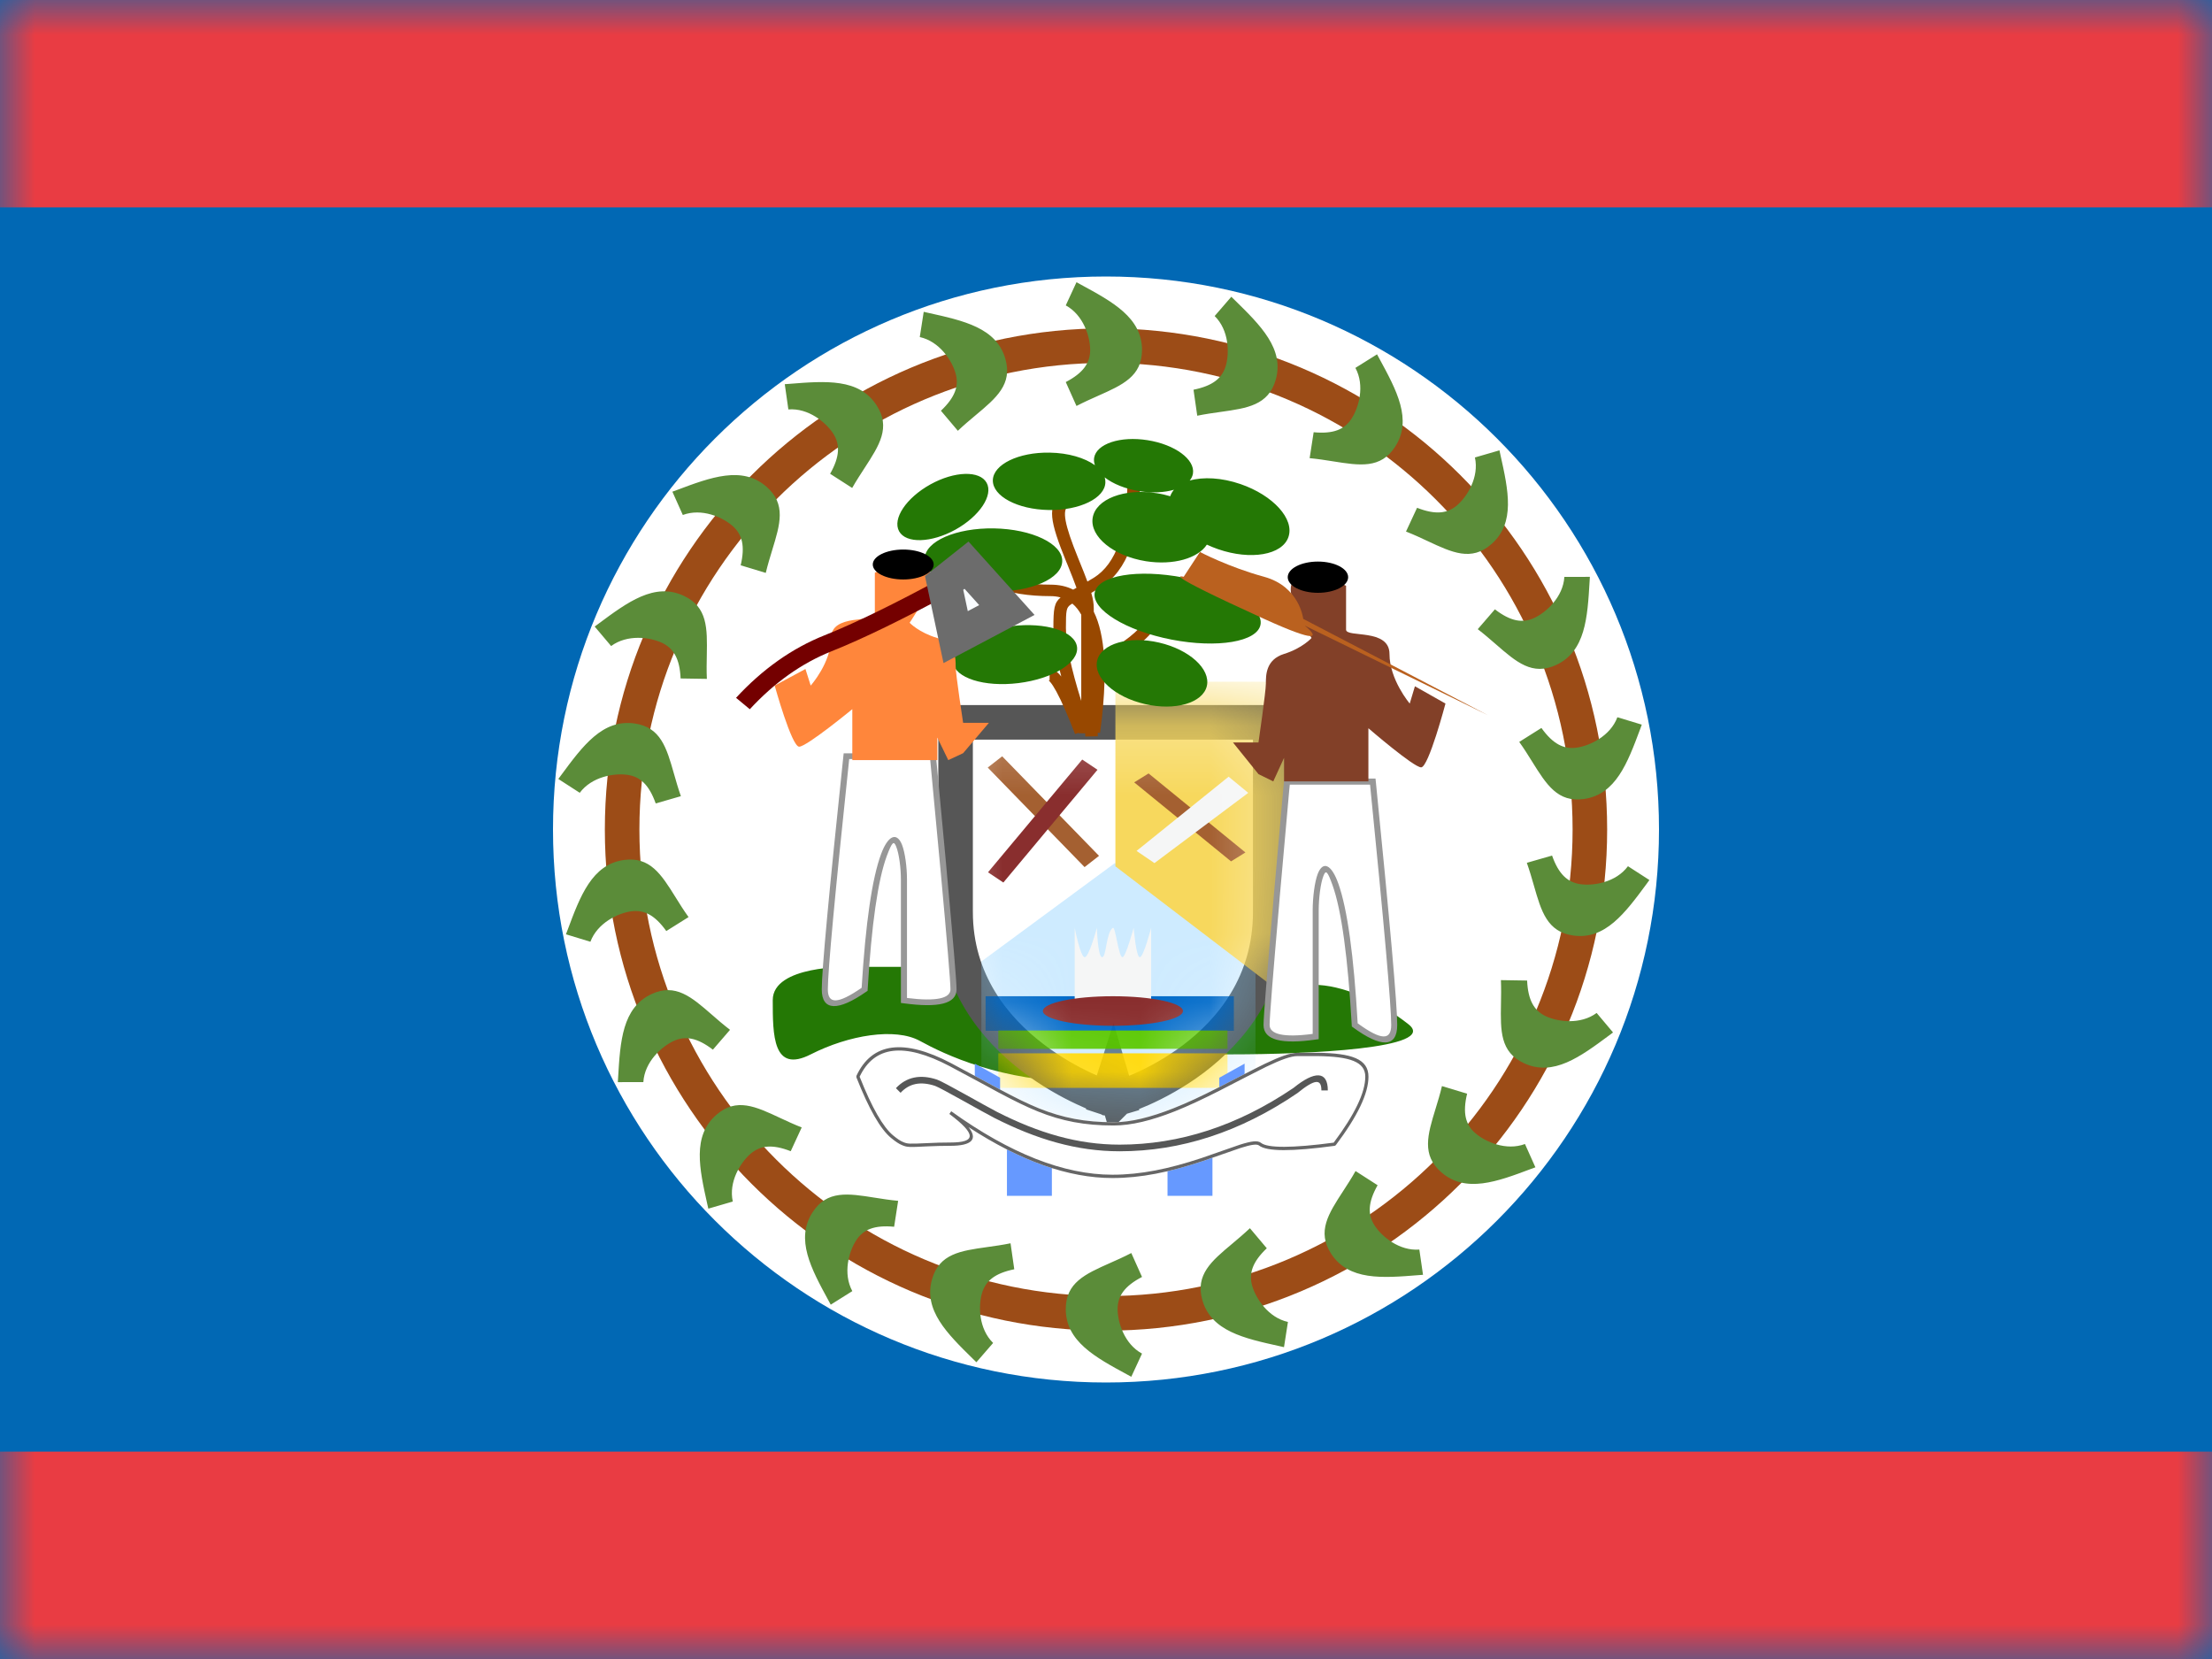 <svg xmlns="http://www.w3.org/2000/svg" viewBox="0 0 32 24"><rect x="0" y="0" width="32" height="24" fill="#333333" stroke="none"/><title>bz</title><g fill="none" class="nc-icon-wrapper"><g clip-path="url(#1708678541022-4524620_clip0_270_67362)"><path fill="#fff" d="M0 0H32V24H0z"></path><path fill-rule="evenodd" clip-rule="evenodd" d="M0 0V24H32V0H0Z" fill="#0168B4"></path><mask id="1708678541022-4524620_mask0_270_67362" style="mask-type:luminance" maskUnits="userSpaceOnUse" x="0" y="0" width="32" height="24"><path fill-rule="evenodd" clip-rule="evenodd" d="M0 0V24H32V0H0Z" fill="#fff"></path></mask><g mask="url(#1708678541022-4524620_mask0_270_67362)"><path fill-rule="evenodd" clip-rule="evenodd" d="M0 0V3H32V0H0Z" fill="#E93C43"></path><path fill-rule="evenodd" clip-rule="evenodd" d="M0 21V24H32V21H0Z" fill="#E93C43"></path><path d="M16 18C12.686 18 10 15.314 10 12C10 8.686 12.686 6 16 6C19.314 6 22 8.686 22 12C22 15.314 19.314 18 16 18Z" fill="#F7FCFF"></path><path d="M16 20C11.582 20 8 16.418 8 12C8 7.582 11.582 4 16 4C20.418 4 24 7.582 24 12C24 16.418 20.418 20 16 20Z" fill="#fff"></path><path fill-rule="evenodd" clip-rule="evenodd" d="M16 19C19.866 19 23 15.866 23 12C23 8.134 19.866 5 16 5C12.134 5 9 8.134 9 12C9 15.866 12.134 19 16 19Z" stroke="#9C4C17" stroke-width=".5"></path><path fill-rule="evenodd" clip-rule="evenodd" d="M15.573 4.083L15.418 4.418C15.674 4.557 15.771 4.872 15.771 5.062C15.771 5.251 15.671 5.395 15.418 5.527L15.573 5.873C15.679 5.818 15.784 5.771 15.883 5.727C16.239 5.569 16.521 5.444 16.521 5.062C16.521 4.596 16.093 4.365 15.632 4.115L15.573 4.083ZM17.813 4.293L17.572 4.572C17.78 4.776 17.786 5.105 17.734 5.289C17.682 5.47 17.546 5.581 17.266 5.638L17.32 6.014C17.437 5.99 17.551 5.974 17.658 5.959C18.044 5.905 18.349 5.862 18.455 5.495C18.583 5.047 18.236 4.707 17.861 4.34L17.813 4.293ZM19.608 5.322L19.921 5.126L19.953 5.185C20.204 5.646 20.436 6.073 20.182 6.464C19.974 6.784 19.67 6.735 19.285 6.674C19.178 6.657 19.065 6.639 18.946 6.628L19.004 6.253C19.288 6.28 19.451 6.214 19.553 6.055C19.657 5.895 19.747 5.579 19.608 5.322ZM21.692 6.515L21.337 6.618C21.4 6.902 21.226 7.182 21.082 7.307C20.94 7.431 20.766 7.45 20.5 7.346L20.34 7.69C20.452 7.733 20.556 7.782 20.654 7.828L20.654 7.828C21.007 7.993 21.286 8.124 21.574 7.873C21.926 7.567 21.82 7.093 21.706 6.58L21.692 6.515ZM22.631 8.346L23 8.345L22.996 8.412C22.965 8.936 22.936 9.421 22.514 9.619C22.168 9.78 21.935 9.577 21.641 9.321C21.559 9.25 21.473 9.175 21.378 9.102L21.626 8.815C21.853 8.989 22.025 9.019 22.197 8.939C22.369 8.858 22.613 8.637 22.631 8.346ZM23.751 10.483L23.398 10.376C23.296 10.649 22.998 10.789 22.809 10.816C22.622 10.842 22.465 10.763 22.299 10.531L21.978 10.733C22.048 10.83 22.108 10.927 22.166 11.02C22.372 11.35 22.535 11.612 22.913 11.559C23.375 11.494 23.544 11.038 23.728 10.546L23.751 10.483ZM23.551 12.531L23.861 12.731L23.822 12.785C23.51 13.208 23.221 13.599 22.76 13.534C22.382 13.481 22.297 13.184 22.19 12.81C22.16 12.705 22.128 12.595 22.088 12.482L22.453 12.377C22.548 12.646 22.677 12.765 22.864 12.791C23.053 12.818 23.378 12.765 23.551 12.531ZM23.335 14.936L23.098 14.654C22.863 14.827 22.537 14.782 22.364 14.702C22.193 14.622 22.105 14.47 22.092 14.185L21.713 14.179C21.718 14.299 21.716 14.414 21.714 14.522C21.707 14.911 21.701 15.22 22.047 15.381C22.47 15.578 22.86 15.289 23.282 14.976L23.335 14.936ZM22.061 16.55L22.212 16.887L22.149 16.91C21.658 17.095 21.203 17.265 20.851 16.959C20.563 16.709 20.653 16.414 20.767 16.042C20.799 15.938 20.833 15.828 20.86 15.712L21.224 15.822C21.157 16.1 21.2 16.27 21.343 16.393C21.487 16.518 21.788 16.652 22.061 16.55ZM20.586 18.442L20.533 18.077C20.243 18.099 19.99 17.889 19.886 17.729C19.783 17.57 19.789 17.395 19.929 17.146L19.61 16.941C19.552 17.045 19.489 17.141 19.43 17.232C19.218 17.558 19.049 17.817 19.257 18.137C19.511 18.528 19.996 18.489 20.519 18.447L20.586 18.442ZM18.632 19.124L18.575 19.489L18.51 19.474C17.997 19.361 17.523 19.257 17.394 18.809C17.289 18.442 17.526 18.243 17.824 17.994C17.907 17.924 17.995 17.85 18.082 17.768L18.326 18.058C18.12 18.254 18.063 18.42 18.115 18.602C18.168 18.785 18.348 19.061 18.632 19.124ZM16.366 19.917L16.521 19.582C16.265 19.443 16.168 19.128 16.168 18.938C16.168 18.749 16.268 18.605 16.521 18.473L16.366 18.127C16.26 18.182 16.155 18.229 16.055 18.273C15.7 18.431 15.418 18.556 15.418 18.938C15.418 19.404 15.845 19.635 16.307 19.885L16.366 19.917ZM14.367 19.428L14.125 19.707L14.077 19.66C13.703 19.293 13.355 18.953 13.484 18.504C13.589 18.138 13.895 18.095 14.28 18.041L14.28 18.041C14.388 18.026 14.502 18.01 14.619 17.986L14.673 18.362C14.393 18.419 14.257 18.53 14.205 18.711C14.152 18.895 14.159 19.224 14.367 19.428ZM12.018 18.874L12.33 18.678C12.191 18.421 12.281 18.105 12.385 17.945C12.488 17.786 12.65 17.72 12.935 17.747L12.993 17.372C12.874 17.361 12.761 17.343 12.653 17.326C12.269 17.265 11.964 17.216 11.756 17.536C11.502 17.927 11.735 18.354 11.986 18.815L12.018 18.874ZM10.601 17.382L10.247 17.485L10.232 17.419C10.118 16.907 10.012 16.433 10.364 16.127C10.652 15.876 10.932 16.007 11.284 16.172C11.383 16.218 11.487 16.267 11.598 16.31L11.439 16.654C11.173 16.55 10.999 16.569 10.856 16.693C10.712 16.818 10.538 17.098 10.601 17.382ZM8.938 15.655L9.307 15.654C9.325 15.363 9.569 15.142 9.742 15.061C9.913 14.981 10.086 15.011 10.313 15.185L10.561 14.898C10.466 14.825 10.379 14.75 10.297 14.678C10.004 14.423 9.771 14.22 9.425 14.381C9.002 14.579 8.973 15.064 8.942 15.588L8.938 15.655ZM8.541 13.624L8.187 13.516L8.211 13.454C8.394 12.962 8.564 12.506 9.025 12.441C9.403 12.388 9.567 12.65 9.773 12.98C9.83 13.072 9.891 13.17 9.961 13.267L9.639 13.469C9.473 13.237 9.317 13.158 9.13 13.184C8.941 13.21 8.643 13.351 8.541 13.624ZM8.077 11.269L8.387 11.469C8.561 11.235 8.886 11.182 9.075 11.209C9.262 11.235 9.39 11.354 9.486 11.623L9.85 11.518C9.81 11.405 9.779 11.295 9.749 11.19L9.749 11.19C9.642 10.816 9.557 10.519 9.179 10.466C8.717 10.401 8.429 10.792 8.117 11.215L8.077 11.269ZM8.841 9.346L8.603 9.064L8.657 9.024C9.078 8.711 9.469 8.422 9.891 8.619C10.237 8.78 10.232 9.089 10.225 9.478C10.223 9.586 10.22 9.701 10.226 9.821L9.846 9.815C9.834 9.53 9.745 9.378 9.574 9.298C9.402 9.218 9.075 9.173 8.841 9.346ZM9.727 7.113L9.878 7.45C10.151 7.348 10.452 7.481 10.596 7.607C10.738 7.73 10.781 7.9 10.715 8.178L11.078 8.288C11.106 8.172 11.139 8.062 11.171 7.958C11.285 7.586 11.376 7.291 11.088 7.041C10.736 6.735 10.281 6.905 9.79 7.09L9.727 7.113ZM11.405 5.923L11.353 5.558L11.42 5.553C11.943 5.511 12.428 5.472 12.681 5.863C12.889 6.183 12.721 6.442 12.509 6.768C12.45 6.859 12.387 6.955 12.328 7.059L12.009 6.854C12.15 6.605 12.155 6.43 12.053 6.271C11.949 6.112 11.696 5.9 11.405 5.923ZM13.363 4.511L13.306 4.876C13.591 4.939 13.771 5.215 13.823 5.398C13.876 5.58 13.819 5.746 13.612 5.942L13.857 6.232C13.943 6.15 14.031 6.076 14.115 6.006C14.413 5.757 14.65 5.558 14.544 5.191C14.416 4.743 13.941 4.639 13.429 4.526C13.407 4.521 13.385 4.516 13.363 4.511Z" fill="#5B8C39"></path><path fill-rule="evenodd" clip-rule="evenodd" d="M12.279 13.987C12.279 13.987 11.179 13.963 11.179 14.468C11.179 14.973 11.179 15.533 11.729 15.253C12.279 14.973 12.951 14.863 13.307 15.058C13.662 15.253 14.491 15.65 15.659 15.65C16.827 15.65 16.749 15.253 17.825 15.253C18.901 15.253 20.821 15.168 20.376 14.818C19.932 14.468 19.408 14.247 19.008 14.247C18.609 14.247 18.302 14.247 17.462 13.835C16.622 13.423 15.683 13.386 14.738 13.519C13.793 13.651 13.668 13.987 13.109 13.987C12.55 13.987 12.279 13.987 12.279 13.987Z" fill="#247805"></path><path d="M16.1 15.65C16.171 15.89 16.171 15.89 16.171 15.89L16.171 15.89L16.172 15.889L16.174 15.889L16.18 15.887L16.2 15.881C16.217 15.875 16.241 15.867 16.272 15.856C16.332 15.834 16.417 15.801 16.519 15.756C16.721 15.666 16.991 15.524 17.264 15.319C17.808 14.908 18.376 14.228 18.376 13.192V13.184V13.176V13.168V13.16V13.152V13.144V13.136V13.128V13.12V13.112V13.104V13.097V13.089V13.081V13.073V13.065V13.057V13.049V13.041V13.034V13.026V13.018V13.01V13.002V12.994V12.987V12.979V12.971V12.963V12.955V12.947V12.94V12.932V12.924V12.916V12.909V12.901V12.893V12.886V12.878V12.87V12.862V12.855V12.847V12.839V12.832V12.824V12.816V12.809V12.801V12.793V12.786V12.778V12.77V12.763V12.755V12.747V12.74V12.732V12.725V12.717V12.71V12.702V12.694V12.687V12.679V12.672V12.664V12.657V12.649V12.642V12.634V12.627V12.619V12.612V12.604V12.597V12.589V12.582V12.575V12.567V12.56V12.552V12.545V12.538V12.53V12.523V12.515V12.508V12.501V12.493V12.486V12.479V12.472V12.464V12.457V12.45V12.442V12.435V12.428V12.421V12.413V12.406V12.399V12.392V12.385V12.377V12.37V12.363V12.356V12.349V12.342V12.335V12.327V12.32V12.313V12.306V12.299V12.292V12.285V12.278V12.271V12.264V12.257V12.25V12.243V12.236V12.229V12.222V12.215V12.208V12.201V12.194V12.187V12.18V12.173V12.167V12.16V12.153V12.146V12.139V12.132V12.126V12.119V12.112V12.105V12.098V12.092V12.085V12.078V12.071V12.065V12.058V12.051V12.045V12.038V12.031V12.025V12.018V12.011V12.005V11.998V11.992V11.985V11.979V11.972V11.965V11.959V11.952V11.946V11.939V11.933V11.926V11.92V11.914V11.907V11.901V11.894V11.888V11.882V11.875V11.869V11.862V11.856V11.85V11.843V11.837V11.831V11.825V11.818V11.812V11.806V11.8V11.793V11.787V11.781V11.775V11.769V11.763V11.757V11.75V11.744V11.738V11.732V11.726V11.72V11.714V11.708V11.702V11.696V11.69V11.684V11.678V11.672V11.666V11.66V11.655V11.649V11.643V11.637V11.631V11.625V11.619V11.614V11.608V11.602V11.596V11.591V11.585V11.579V11.573V11.568V11.562V11.556V11.551V11.545V11.54V11.534V11.528V11.523V11.517V11.512V11.506V11.501V11.495V11.49V11.484V11.479V11.474V11.468V11.463V11.457V11.452V11.447V11.441V11.436V11.431V11.425V11.42V11.415V11.41V11.405V11.399V11.394V11.389V11.384V11.379V11.373V11.368V11.363V11.358V11.353V11.348V11.343V11.338V11.333V11.328V11.323V11.318V11.313V11.308V11.303V11.299V11.294V11.289V11.284V11.279V11.274V11.27V11.265V11.26V11.255V11.251V11.246V11.241V11.237V11.232V11.227V11.223V11.218V11.213V11.209V11.204V11.2V11.195V11.191V11.186V11.182V11.178V11.173V11.169V11.164V11.16V11.156V11.151V11.147V11.143V11.138V11.134V11.13V11.126V11.121V11.117V11.113V11.109V11.105V11.101V11.097V11.093V11.088V11.085V11.081V11.076V11.072V11.069V11.065V11.061V11.057V11.053V11.049V11.045V11.041V11.037V11.034V11.03V11.026V11.023V11.019V11.015V11.011V11.008V11.004V11.001V10.997V10.993V10.99V10.986V10.983V10.979V10.976V10.972V10.969V10.965V10.962V10.959V10.955V10.952V10.948V10.945V10.942V10.939V10.935V10.932V10.929V10.926V10.923V10.92V10.916V10.913V10.91V10.907V10.904V10.901V10.898V10.895V10.892V10.889V10.886V10.883V10.881V10.878V10.875V10.872V10.869V10.867V10.864V10.861V10.858V10.856V10.853V10.85V10.848V10.845V10.843V10.84V10.838V10.835V10.833V10.83V10.828V10.825V10.823V10.82V10.818V10.816V10.813V10.811V10.809V10.807V10.804V10.802V10.8V10.798V10.796V10.794V10.791V10.79V10.787V10.785V10.783V10.781V10.78V10.777V10.776V10.774V10.772V10.77V10.768V10.766V10.765V10.763V10.761V10.759V10.758V10.756V10.755V10.753V10.751V10.75V10.748V10.747V10.745V10.744V10.742V10.741V10.739V10.738V10.737V10.735V10.734V10.733V10.732V10.73V10.729V10.728V10.727V10.726V10.725V10.723V10.722V10.721V10.72V10.719V10.718V10.717V10.716V10.716V10.715V10.714V10.713V10.712V10.711V10.711V10.71V10.709V10.709V10.708V10.707V10.707V10.706V10.706V10.705V10.705V10.704V10.704V10.703V10.703V10.703V10.702V10.702V10.702V10.701V10.701V10.701V10.701V10.7V10.7V10.7V10.7V10.7V10.7L18.126 10.7H18.376V10.45H18.126H14.074H13.824V10.7H14.074L13.824 10.7V10.7V10.7V10.7V10.7V10.701V10.701V10.701V10.701V10.701V10.702V10.702V10.703V10.703V10.703V10.704V10.704V10.705V10.706V10.706V10.707V10.707V10.708V10.709V10.71V10.71V10.711V10.712V10.713V10.714V10.714V10.715V10.716V10.717V10.718V10.72V10.72V10.722V10.723V10.724V10.725V10.726V10.728V10.729V10.73V10.732V10.733V10.734V10.736V10.737V10.739V10.74V10.742V10.743V10.745V10.746V10.748V10.75V10.751V10.753V10.755V10.757V10.758V10.76V10.762V10.764V10.766V10.768V10.77V10.772V10.774V10.776V10.778V10.78V10.782V10.784V10.786V10.788V10.79V10.793V10.795V10.797V10.8V10.802V10.804V10.807V10.809V10.812V10.814V10.816V10.819V10.822V10.824V10.827V10.829V10.832V10.835V10.837V10.84V10.843V10.845V10.848V10.851V10.854V10.857V10.86V10.862V10.865V10.868V10.871V10.874V10.877V10.88V10.883V10.886V10.889V10.893V10.896V10.899V10.902V10.905V10.909V10.912V10.915V10.918V10.922V10.925V10.928V10.932V10.935V10.939V10.942V10.945V10.949V10.953V10.956V10.96V10.963V10.967V10.97V10.974V10.978V10.982V10.985V10.989V10.993V10.996V11V11.004V11.008V11.012V11.016V11.02V11.023V11.027V11.031V11.035V11.039V11.043V11.047V11.051V11.056V11.06V11.064V11.068V11.072V11.076V11.08V11.085V11.089V11.093V11.097V11.102V11.106V11.11V11.115V11.119V11.123V11.128V11.132V11.137V11.141V11.146V11.15V11.155V11.159V11.164V11.168V11.173V11.177V11.182V11.187V11.191V11.196V11.201V11.205V11.21V11.215V11.22V11.224V11.229V11.234V11.239V11.243V11.248V11.253V11.258V11.263V11.268V11.273V11.278V11.283V11.288V11.293V11.298V11.303V11.308V11.313V11.318V11.323V11.328V11.334V11.339V11.344V11.349V11.354V11.359V11.365V11.37V11.375V11.38V11.386V11.391V11.396V11.402V11.407V11.412V11.418V11.423V11.428V11.434V11.439V11.445V11.45V11.456V11.461V11.466V11.472V11.478V11.483V11.489V11.494V11.5V11.505V11.511V11.517V11.522V11.528V11.534V11.539V11.545V11.551V11.556V11.562V11.568V11.573V11.579V11.585V11.591V11.597V11.602V11.608V11.614V11.62V11.626V11.632V11.637V11.643V11.649V11.655V11.661V11.667V11.673V11.679V11.685V11.691V11.697V11.703V11.709V11.715V11.721V11.727V11.733V11.739V11.745V11.751V11.757V11.764V11.77V11.776V11.782V11.788V11.794V11.8V11.806V11.813V11.819V11.825V11.831V11.838V11.844V11.85V11.856V11.863V11.869V11.875V11.881V11.888V11.894V11.9V11.907V11.913V11.919V11.926V11.932V11.938V11.945V11.951V11.957V11.964V11.97V11.977V11.983V11.99V11.996V12.002V12.009V12.015V12.022V12.028V12.035V12.041V12.048V12.054V12.061V12.067V12.074V12.08V12.087V12.094V12.1V12.107V12.113V12.12V12.126V12.133V12.139V12.146V12.153V12.159V12.166V12.172V12.179V12.186V12.192V12.199V12.206V12.212V12.219V12.226V12.232V12.239V12.246V12.252V12.259V12.266V12.273V12.279V12.286V12.293V12.299V12.306V12.313V12.319V12.326V12.333V12.34V12.347V12.353V12.36V12.367V12.373V12.38V12.387V12.394V12.401V12.407V12.414V12.421V12.428V12.434V12.441V12.448V12.455V12.462V12.469V12.475V12.482V12.489V12.496V12.503V12.509V12.516V12.523V12.53V12.537V12.544V12.55V12.557V12.564V12.571V12.578V12.585V12.591V12.598V12.605V12.612V12.619V12.626V12.633V12.639V12.646V12.653V12.66V12.667V12.674V12.681V12.687V12.694V12.701V12.708V12.715V12.722V12.729V12.756V12.811V12.838V12.852V12.866V12.893V12.921V12.948V12.975V13.03V13.084V13.111V13.138V13.192C13.824 14.202 14.393 14.882 14.935 15.297C15.206 15.505 15.476 15.652 15.677 15.746C15.778 15.794 15.863 15.829 15.923 15.852C15.953 15.863 15.977 15.872 15.995 15.878L16.015 15.885L16.021 15.887L16.023 15.888L16.023 15.888L16.023 15.888C16.023 15.888 16.024 15.888 16.1 15.65ZM16.1 15.65L16.171 15.89L16.097 15.912L16.024 15.888L16.1 15.65Z" fill="#fff" stroke="#565656" stroke-width=".5"></path><mask id="1708678541022-4524620_mask1_270_67362" style="mask-type:luminance" maskUnits="userSpaceOnUse" x="13" y="10" width="6" height="7"><path d="M16.1 15.65C16.171 15.89 16.171 15.89 16.171 15.89L16.171 15.89L16.172 15.889L16.174 15.889L16.18 15.887L16.2 15.881C16.217 15.875 16.241 15.867 16.272 15.856C16.332 15.834 16.417 15.801 16.519 15.756C16.721 15.666 16.991 15.524 17.264 15.319C17.808 14.908 18.376 14.228 18.376 13.192V13.184V13.176V13.168V13.16V13.152V13.144V13.136V13.128V13.12V13.112V13.104V13.097V13.089V13.081V13.073V13.065V13.057V13.049V13.041V13.034V13.026V13.018V13.01V13.002V12.994V12.987V12.979V12.971V12.963V12.955V12.947V12.94V12.932V12.924V12.916V12.909V12.901V12.893V12.886V12.878V12.87V12.862V12.855V12.847V12.839V12.832V12.824V12.816V12.809V12.801V12.793V12.786V12.778V12.77V12.763V12.755V12.747V12.74V12.732V12.725V12.717V12.71V12.702V12.694V12.687V12.679V12.672V12.664V12.657V12.649V12.642V12.634V12.627V12.619V12.612V12.604V12.597V12.589V12.582V12.575V12.567V12.56V12.552V12.545V12.538V12.53V12.523V12.515V12.508V12.501V12.493V12.486V12.479V12.472V12.464V12.457V12.45V12.442V12.435V12.428V12.421V12.413V12.406V12.399V12.392V12.385V12.377V12.37V12.363V12.356V12.349V12.342V12.335V12.327V12.32V12.313V12.306V12.299V12.292V12.285V12.278V12.271V12.264V12.257V12.25V12.243V12.236V12.229V12.222V12.215V12.208V12.201V12.194V12.187V12.18V12.173V12.167V12.16V12.153V12.146V12.139V12.132V12.126V12.119V12.112V12.105V12.098V12.092V12.085V12.078V12.071V12.065V12.058V12.051V12.045V12.038V12.031V12.025V12.018V12.011V12.005V11.998V11.992V11.985V11.979V11.972V11.965V11.959V11.952V11.946V11.939V11.933V11.926V11.92V11.914V11.907V11.901V11.894V11.888V11.882V11.875V11.869V11.862V11.856V11.85V11.843V11.837V11.831V11.825V11.818V11.812V11.806V11.8V11.793V11.787V11.781V11.775V11.769V11.763V11.757V11.75V11.744V11.738V11.732V11.726V11.72V11.714V11.708V11.702V11.696V11.69V11.684V11.678V11.672V11.666V11.66V11.655V11.649V11.643V11.637V11.631V11.625V11.619V11.614V11.608V11.602V11.596V11.591V11.585V11.579V11.573V11.568V11.562V11.556V11.551V11.545V11.54V11.534V11.528V11.523V11.517V11.512V11.506V11.501V11.495V11.49V11.484V11.479V11.474V11.468V11.463V11.457V11.452V11.447V11.441V11.436V11.431V11.425V11.42V11.415V11.41V11.405V11.399V11.394V11.389V11.384V11.379V11.373V11.368V11.363V11.358V11.353V11.348V11.343V11.338V11.333V11.328V11.323V11.318V11.313V11.308V11.303V11.299V11.294V11.289V11.284V11.279V11.274V11.27V11.265V11.26V11.255V11.251V11.246V11.241V11.237V11.232V11.227V11.223V11.218V11.213V11.209V11.204V11.2V11.195V11.191V11.186V11.182V11.178V11.173V11.169V11.164V11.16V11.156V11.151V11.147V11.143V11.138V11.134V11.13V11.126V11.121V11.117V11.113V11.109V11.105V11.101V11.097V11.093V11.088V11.085V11.081V11.076V11.072V11.069V11.065V11.061V11.057V11.053V11.049V11.045V11.041V11.037V11.034V11.03V11.026V11.023V11.019V11.015V11.011V11.008V11.004V11.001V10.997V10.993V10.99V10.986V10.983V10.979V10.976V10.972V10.969V10.965V10.962V10.959V10.955V10.952V10.948V10.945V10.942V10.939V10.935V10.932V10.929V10.926V10.923V10.92V10.916V10.913V10.91V10.907V10.904V10.901V10.898V10.895V10.892V10.889V10.886V10.883V10.881V10.878V10.875V10.872V10.869V10.867V10.864V10.861V10.858V10.856V10.853V10.85V10.848V10.845V10.843V10.84V10.838V10.835V10.833V10.83V10.828V10.825V10.823V10.82V10.818V10.816V10.813V10.811V10.809V10.807V10.804V10.802V10.8V10.798V10.796V10.794V10.791V10.79V10.787V10.785V10.783V10.781V10.78V10.777V10.776V10.774V10.772V10.77V10.768V10.766V10.765V10.763V10.761V10.759V10.758V10.756V10.755V10.753V10.751V10.75V10.748V10.747V10.745V10.744V10.742V10.741V10.739V10.738V10.737V10.735V10.734V10.733V10.732V10.73V10.729V10.728V10.727V10.726V10.725V10.723V10.722V10.721V10.72V10.719V10.718V10.717V10.716V10.716V10.715V10.714V10.713V10.712V10.711V10.711V10.71V10.709V10.709V10.708V10.707V10.707V10.706V10.706V10.705V10.705V10.704V10.704V10.703V10.703V10.703V10.702V10.702V10.702V10.701V10.701V10.701V10.701V10.7V10.7V10.7V10.7V10.7V10.7L18.126 10.7H18.376V10.45H18.126H14.074H13.824V10.7H14.074L13.824 10.7V10.7V10.7V10.7V10.7V10.701V10.701V10.701V10.701V10.701V10.702V10.702V10.703V10.703V10.703V10.704V10.704V10.705V10.706V10.706V10.707V10.707V10.708V10.709V10.71V10.71V10.711V10.712V10.713V10.714V10.714V10.715V10.716V10.717V10.718V10.72V10.72V10.722V10.723V10.724V10.725V10.726V10.728V10.729V10.73V10.732V10.733V10.734V10.736V10.737V10.739V10.74V10.742V10.743V10.745V10.746V10.748V10.75V10.751V10.753V10.755V10.757V10.758V10.76V10.762V10.764V10.766V10.768V10.77V10.772V10.774V10.776V10.778V10.78V10.782V10.784V10.786V10.788V10.79V10.793V10.795V10.797V10.8V10.802V10.804V10.807V10.809V10.812V10.814V10.816V10.819V10.822V10.824V10.827V10.829V10.832V10.835V10.837V10.84V10.843V10.845V10.848V10.851V10.854V10.857V10.86V10.862V10.865V10.868V10.871V10.874V10.877V10.88V10.883V10.886V10.889V10.893V10.896V10.899V10.902V10.905V10.909V10.912V10.915V10.918V10.922V10.925V10.928V10.932V10.935V10.939V10.942V10.945V10.949V10.953V10.956V10.96V10.963V10.967V10.97V10.974V10.978V10.982V10.985V10.989V10.993V10.996V11V11.004V11.008V11.012V11.016V11.02V11.023V11.027V11.031V11.035V11.039V11.043V11.047V11.051V11.056V11.06V11.064V11.068V11.072V11.076V11.08V11.085V11.089V11.093V11.097V11.102V11.106V11.11V11.115V11.119V11.123V11.128V11.132V11.137V11.141V11.146V11.15V11.155V11.159V11.164V11.168V11.173V11.177V11.182V11.187V11.191V11.196V11.201V11.205V11.21V11.215V11.22V11.224V11.229V11.234V11.239V11.243V11.248V11.253V11.258V11.263V11.268V11.273V11.278V11.283V11.288V11.293V11.298V11.303V11.308V11.313V11.318V11.323V11.328V11.334V11.339V11.344V11.349V11.354V11.359V11.365V11.37V11.375V11.38V11.386V11.391V11.396V11.402V11.407V11.412V11.418V11.423V11.428V11.434V11.439V11.445V11.45V11.456V11.461V11.466V11.472V11.478V11.483V11.489V11.494V11.5V11.505V11.511V11.517V11.522V11.528V11.534V11.539V11.545V11.551V11.556V11.562V11.568V11.573V11.579V11.585V11.591V11.597V11.602V11.608V11.614V11.62V11.626V11.632V11.637V11.643V11.649V11.655V11.661V11.667V11.673V11.679V11.685V11.691V11.697V11.703V11.709V11.715V11.721V11.727V11.733V11.739V11.745V11.751V11.757V11.764V11.77V11.776V11.782V11.788V11.794V11.8V11.806V11.813V11.819V11.825V11.831V11.838V11.844V11.85V11.856V11.863V11.869V11.875V11.881V11.888V11.894V11.9V11.907V11.913V11.919V11.926V11.932V11.938V11.945V11.951V11.957V11.964V11.97V11.977V11.983V11.99V11.996V12.002V12.009V12.015V12.022V12.028V12.035V12.041V12.048V12.054V12.061V12.067V12.074V12.08V12.087V12.094V12.1V12.107V12.113V12.12V12.126V12.133V12.139V12.146V12.153V12.159V12.166V12.172V12.179V12.186V12.192V12.199V12.206V12.212V12.219V12.226V12.232V12.239V12.246V12.252V12.259V12.266V12.273V12.279V12.286V12.293V12.299V12.306V12.313V12.319V12.326V12.333V12.34V12.347V12.353V12.36V12.367V12.373V12.38V12.387V12.394V12.401V12.407V12.414V12.421V12.428V12.434V12.441V12.448V12.455V12.462V12.469V12.475V12.482V12.489V12.496V12.503V12.509V12.516V12.523V12.53V12.537V12.544V12.55V12.557V12.564V12.571V12.578V12.585V12.591V12.598V12.605V12.612V12.619V12.626V12.633V12.639V12.646V12.653V12.66V12.667V12.674V12.681V12.687V12.694V12.701V12.708V12.715V12.722V12.729V12.756V12.811V12.838V12.852V12.866V12.893V12.921V12.948V12.975V13.03V13.084V13.111V13.138V13.192C13.824 14.202 14.393 14.882 14.935 15.297C15.206 15.505 15.476 15.652 15.677 15.746C15.778 15.794 15.863 15.829 15.923 15.852C15.953 15.863 15.977 15.872 15.995 15.878L16.015 15.885L16.021 15.887L16.023 15.888L16.023 15.888L16.023 15.888C16.023 15.888 16.024 15.888 16.1 15.65ZM16.1 15.65L16.171 15.89L16.097 15.912L16.024 15.888L16.1 15.65Z" fill="#fff" stroke="#fff" stroke-width=".5"></path></mask><g mask="url(#1708678541022-4524620_mask1_270_67362)"><path opacity=".4" fill-rule="evenodd" clip-rule="evenodd" d="M14.197 13.909L16.13 12.485L18.163 14.07V16.327H14.197V13.909Z" fill="#84CEFF"></path><path fill-rule="evenodd" clip-rule="evenodd" d="M14.258 14.412H17.85V14.912H14.258V14.412Z" fill="#006AC9"></path><path fill-rule="evenodd" clip-rule="evenodd" d="M14.442 14.908H17.758V15.173H14.442V14.908Z" fill="#59C800"></path><path fill-rule="evenodd" clip-rule="evenodd" d="M14.442 15.238H17.758V15.738H14.442V15.238Z" fill="#FFD800"></path><path fill-rule="evenodd" clip-rule="evenodd" d="M18.727 14.511L16.136 12.533L16.136 9.862H18.727V14.511Z" fill="#F7D85D"></path><path fill-rule="evenodd" clip-rule="evenodd" d="M15.547 13.422C15.547 13.422 15.629 13.847 15.692 13.847C15.755 13.847 15.868 13.422 15.868 13.422C15.868 13.422 15.881 13.847 15.944 13.847C16.007 13.847 15.999 13.491 16.1 13.422C16.136 13.398 16.182 13.845 16.238 13.847C16.285 13.849 16.4 13.422 16.4 13.422C16.4 13.422 16.435 13.847 16.489 13.847C16.544 13.847 16.653 13.422 16.653 13.422V14.495H15.547V13.422Z" fill="#F5F6F6"></path><path fill-rule="evenodd" clip-rule="evenodd" d="M16.1 14.84C16.66 14.84 17.113 14.744 17.113 14.626C17.113 14.508 16.66 14.412 16.1 14.412C15.54 14.412 15.087 14.508 15.087 14.626C15.087 14.744 15.54 14.84 16.1 14.84Z" fill="#892E2E"></path><path d="M14.289 11.104L14.498 10.941L15.899 12.381L15.69 12.544L14.289 11.104Z" fill="#A46031"></path><path d="M14.515 12.767L14.293 12.619L15.656 10.988L15.877 11.136L14.515 12.767Z" fill="#892E2E"></path><path d="M16.408 11.318L16.616 11.189L18.017 12.332L17.809 12.461L16.408 11.318Z" fill="#A46031"></path><path d="M16.701 12.486L16.442 12.31L17.774 11.236L18.058 11.47L16.701 12.486Z" fill="#F5F6F6"></path></g><path fill-rule="evenodd" clip-rule="evenodd" d="M14.567 16.535L15.217 16.738V17.3H14.567V16.535Z" fill="#69F"></path><path fill-rule="evenodd" clip-rule="evenodd" d="M14.102 15.387L14.468 15.591V16.152H14.102V15.387Z" fill="#69F"></path><path fill-rule="evenodd" clip-rule="evenodd" d="M17.54 16.535L16.89 16.738V17.3H17.54V16.535Z" fill="#69F"></path><path fill-rule="evenodd" clip-rule="evenodd" d="M18.005 15.387L17.639 15.591V16.152H18.005V15.387Z" fill="#69F"></path><path d="M13.748 16.576C13.629 16.576 13.53 16.579 13.416 16.584C13.142 16.598 13.124 16.597 13.049 16.566C13.003 16.547 12.958 16.517 12.892 16.463C12.737 16.336 12.57 16.044 12.389 15.585L12.389 15.565C12.613 15.081 13.074 15.021 13.758 15.38C13.939 15.475 14.465 15.761 14.46 15.758C14.7 15.886 14.867 15.968 15.032 16.035C15.374 16.172 15.697 16.235 16.11 16.235C16.358 16.235 16.646 16.164 16.981 16.031C17.175 15.954 17.377 15.86 17.622 15.735C17.655 15.719 18.17 15.451 18.297 15.39C18.52 15.283 18.666 15.231 18.768 15.231C18.795 15.231 18.817 15.23 18.87 15.23C18.963 15.23 19.007 15.23 19.06 15.23C19.554 15.236 19.797 15.319 19.797 15.576C19.797 15.819 19.639 16.148 19.324 16.567L19.309 16.576C18.686 16.66 18.325 16.66 18.213 16.571C18.183 16.547 18.1 16.558 17.947 16.607C17.878 16.629 17.508 16.762 17.393 16.799C16.916 16.957 16.508 17.042 16.092 17.042C15.459 17.042 14.765 16.797 14.012 16.306C14.149 16.479 14.062 16.576 13.748 16.576Z" fill="#fff"></path><path fill-rule="evenodd" clip-rule="evenodd" d="M13.416 16.584C13.53 16.579 13.629 16.576 13.748 16.576C14.062 16.576 14.149 16.479 14.012 16.306C14.765 16.797 15.459 17.042 16.092 17.042C16.508 17.042 16.916 16.957 17.393 16.799C17.451 16.78 17.576 16.736 17.693 16.695C17.806 16.655 17.913 16.618 17.947 16.607C18.1 16.558 18.183 16.547 18.213 16.571C18.325 16.66 18.686 16.66 19.309 16.576L19.324 16.567C19.639 16.148 19.797 15.819 19.797 15.576C19.797 15.319 19.554 15.236 19.06 15.23C19.007 15.23 18.963 15.23 18.87 15.23C18.817 15.23 18.795 15.231 18.768 15.231C18.666 15.231 18.52 15.283 18.297 15.39C18.196 15.438 17.853 15.616 17.698 15.696C17.657 15.717 17.629 15.732 17.622 15.735C17.377 15.86 17.175 15.954 16.981 16.031C16.646 16.164 16.358 16.235 16.11 16.235C15.697 16.235 15.374 16.172 15.032 16.035C14.867 15.968 14.7 15.886 14.46 15.758C14.465 15.761 13.939 15.475 13.758 15.38C13.074 15.021 12.613 15.081 12.389 15.565L12.389 15.585C12.57 16.044 12.737 16.336 12.892 16.463C12.958 16.517 13.003 16.547 13.049 16.566C13.124 16.597 13.142 16.598 13.416 16.584ZM13.066 16.522C13.025 16.505 12.983 16.477 12.921 16.426C12.775 16.306 12.613 16.023 12.436 15.576C12.648 15.13 13.078 15.077 13.737 15.423C13.917 15.517 14.443 15.803 14.439 15.801C14.68 15.929 14.849 16.012 15.015 16.079C15.363 16.219 15.691 16.282 16.11 16.282C16.365 16.282 16.657 16.211 16.998 16.076C17.193 15.998 17.396 15.903 17.643 15.778C17.65 15.774 17.678 15.76 17.72 15.738C17.876 15.658 18.217 15.481 18.317 15.433C18.533 15.329 18.676 15.278 18.768 15.278C18.796 15.278 18.817 15.278 18.87 15.278C18.963 15.277 19.006 15.277 19.059 15.278C19.527 15.284 19.751 15.359 19.751 15.576C19.751 15.804 19.599 16.122 19.294 16.53C18.692 16.61 18.338 16.61 18.242 16.533C18.194 16.495 18.103 16.507 17.933 16.561C17.899 16.572 17.791 16.61 17.677 16.65C17.56 16.692 17.436 16.735 17.379 16.754C16.907 16.91 16.503 16.994 16.092 16.994C15.392 16.994 14.615 16.689 13.761 16.076L13.734 16.115C14.124 16.408 14.124 16.528 13.748 16.528C13.628 16.528 13.528 16.531 13.414 16.537C13.149 16.549 13.133 16.549 13.066 16.522Z" fill="#666"></path><path d="M13.028 15.809L12.961 15.742C13.113 15.579 13.313 15.538 13.555 15.618C13.649 15.649 14.262 16.003 14.425 16.086C15.023 16.39 15.592 16.559 16.197 16.559C17.066 16.559 17.905 16.285 18.713 15.738C19.018 15.49 19.209 15.49 19.209 15.775H19.116C19.116 15.605 19.026 15.605 18.767 15.815C17.942 16.375 17.085 16.655 16.197 16.655C15.576 16.655 14.994 16.482 14.384 16.172C14.213 16.085 13.61 15.737 13.527 15.709C13.317 15.64 13.154 15.673 13.028 15.809Z" fill="#565757"></path><path fill-rule="evenodd" clip-rule="evenodd" d="M16.49 6.944L16.309 6.944C16.314 7.687 16.148 8.156 15.824 8.358C15.798 8.373 15.766 8.392 15.731 8.413C15.701 8.33 15.661 8.231 15.61 8.106L15.594 8.066C15.402 7.593 15.359 7.375 15.457 7.317L15.36 7.177C15.142 7.306 15.189 7.545 15.424 8.124L15.441 8.164C15.499 8.307 15.542 8.416 15.573 8.503L15.554 8.514L15.554 8.514L15.554 8.514C15.544 8.519 15.534 8.525 15.525 8.53C15.431 8.482 15.322 8.458 15.198 8.458C14.622 8.458 14.224 8.307 13.992 8.009L13.845 8.105C14.114 8.452 14.569 8.624 15.198 8.624C15.249 8.624 15.298 8.63 15.343 8.643C15.251 8.721 15.239 8.803 15.239 9.084C15.239 9.261 15.277 9.494 15.353 9.787C15.294 9.712 15.24 9.676 15.184 9.676V9.842C15.176 9.842 15.171 9.841 15.169 9.841L15.168 9.841L15.167 9.84L15.166 9.839L15.168 9.841L15.168 9.841C15.174 9.845 15.181 9.852 15.19 9.863C15.216 9.892 15.247 9.94 15.282 10.004C15.355 10.139 15.446 10.344 15.552 10.619L15.608 10.6L15.612 10.613L15.642 10.604V10.609H15.699L15.7 10.655L15.881 10.651C15.881 10.634 15.88 10.616 15.88 10.599L15.914 10.603C15.951 10.332 15.972 10.086 15.978 9.865C16.041 9.689 16.135 9.562 16.258 9.483C16.567 9.284 16.748 9.092 16.797 8.902L16.622 8.864C16.584 9.006 16.43 9.169 16.154 9.347C16.086 9.391 16.025 9.445 15.973 9.51C15.955 9.237 15.906 9.016 15.823 8.849V8.8C15.823 8.733 15.813 8.667 15.787 8.577C15.838 8.547 15.887 8.519 15.925 8.495C16.311 8.255 16.495 7.736 16.49 6.944ZM15.513 8.732C15.562 8.773 15.605 8.826 15.642 8.892V10.139C15.494 9.669 15.42 9.316 15.42 9.084C15.42 8.824 15.427 8.791 15.487 8.748C15.491 8.745 15.5 8.739 15.513 8.732Z" fill="#984800"></path><path fill-rule="evenodd" clip-rule="evenodd" d="M16.983 7.085C16.846 7.125 16.671 7.135 16.485 7.106C16.279 7.073 16.1 6.999 15.981 6.906C15.988 6.929 15.992 6.953 15.991 6.977C15.987 7.206 15.62 7.386 15.17 7.378C14.72 7.37 14.359 7.178 14.363 6.948C14.367 6.719 14.735 6.54 15.185 6.548C15.455 6.552 15.693 6.624 15.84 6.73C15.827 6.695 15.823 6.659 15.828 6.624C15.861 6.42 16.207 6.305 16.601 6.368C16.996 6.43 17.29 6.646 17.258 6.85C17.252 6.887 17.236 6.921 17.211 6.952C17.405 6.896 17.673 6.909 17.946 7.003C18.419 7.166 18.729 7.508 18.639 7.769C18.55 8.029 18.094 8.108 17.622 7.945C17.565 7.925 17.511 7.903 17.459 7.879C17.331 8.077 16.974 8.181 16.578 8.119C16.109 8.044 15.764 7.764 15.807 7.492C15.85 7.22 16.265 7.06 16.734 7.135C16.802 7.145 16.867 7.16 16.929 7.179C16.941 7.145 16.959 7.113 16.983 7.085ZM14.273 6.984C14.373 7.164 14.171 7.468 13.822 7.662C13.472 7.855 13.107 7.866 13.007 7.686C12.907 7.505 13.11 7.202 13.459 7.008C13.809 6.814 14.173 6.804 14.273 6.984ZM15.367 8.118C15.362 8.37 14.913 8.567 14.364 8.557C13.814 8.548 13.372 8.336 13.377 8.083C13.381 7.831 13.83 7.635 14.38 7.644C14.929 7.654 15.371 7.866 15.367 8.118ZM14.733 9.882C15.229 9.821 15.609 9.587 15.581 9.36C15.553 9.132 15.128 8.997 14.632 9.058C14.136 9.119 13.757 9.352 13.785 9.58C13.813 9.808 14.238 9.943 14.733 9.882ZM16.562 10.185C17.001 10.287 17.402 10.169 17.459 9.924C17.515 9.678 17.206 9.397 16.768 9.296C16.33 9.195 15.929 9.312 15.872 9.557C15.815 9.803 16.124 10.084 16.562 10.185ZM16.949 9.253C17.611 9.381 18.187 9.285 18.235 9.038C18.283 8.79 17.785 8.485 17.123 8.356C16.461 8.228 15.886 8.324 15.837 8.571C15.789 8.819 16.287 9.124 16.949 9.253Z" fill="#247805"></path><path fill-rule="evenodd" clip-rule="evenodd" d="M12.245 10.939C12.245 10.939 11.932 13.909 11.932 14.312C11.932 14.714 12.508 14.312 12.508 14.312C12.508 14.312 12.593 12.894 12.789 12.367C12.985 11.84 13.077 12.419 13.077 12.726C13.077 13.034 13.077 14.473 13.077 14.473C13.077 14.473 13.794 14.571 13.794 14.312C13.794 14.053 13.496 10.939 13.496 10.939H12.412H12.245Z" fill="#fff"></path><path fill-rule="evenodd" clip-rule="evenodd" d="M12.205 10.898L12.201 10.935C11.992 12.918 11.888 14.041 11.888 14.312C11.888 14.63 12.127 14.63 12.534 14.345L12.551 14.334L12.552 14.314C12.608 13.372 12.701 12.727 12.83 12.38C12.908 12.172 12.931 12.162 12.965 12.248C13.006 12.349 13.033 12.554 13.033 12.726V14.509L13.071 14.514C13.574 14.583 13.838 14.523 13.838 14.312C13.838 14.201 13.786 13.589 13.698 12.63L13.689 12.525C13.656 12.17 13.621 11.796 13.586 11.426L13.553 11.07L13.543 10.97L13.54 10.935L13.536 10.898H12.205ZM12.465 14.29C12.117 14.53 11.976 14.527 11.976 14.312C11.976 14.047 12.079 12.935 12.285 10.981H13.456L13.465 11.077L13.498 11.434C13.533 11.803 13.568 12.178 13.601 12.532L13.611 12.638C13.698 13.589 13.75 14.205 13.75 14.312C13.75 14.442 13.548 14.491 13.121 14.437V12.726C13.121 12.545 13.093 12.331 13.048 12.218C12.972 12.033 12.847 12.085 12.747 12.353C12.616 12.706 12.522 13.351 12.465 14.29Z" fill="#979797"></path><path fill-rule="evenodd" clip-rule="evenodd" d="M11.207 9.918C11.207 9.918 11.452 10.802 11.561 10.802C11.67 10.802 12.33 10.259 12.33 10.259V10.996H13.56V10.67L13.718 10.996L13.933 10.896L14.306 10.457H13.933C13.933 10.457 13.825 9.752 13.825 9.641C13.825 9.53 13.83 9.309 13.56 9.23C13.291 9.15 13.159 9.009 13.159 9.009C13.159 9.009 13.739 8.178 13.297 8.178C12.856 8.178 12.656 8.285 12.656 8.285C12.656 8.285 12.656 8.778 12.656 8.893C12.656 9.009 12.023 8.872 12.023 9.23C12.023 9.587 11.728 9.918 11.728 9.918L11.652 9.678L11.207 9.918Z" fill="#FF863B"></path><path fill-rule="evenodd" clip-rule="evenodd" d="M13.067 8.383C13.31 8.383 13.507 8.286 13.507 8.166C13.507 8.047 13.31 7.95 13.067 7.95C12.824 7.95 12.626 8.047 12.626 8.166C12.626 8.286 12.824 8.383 13.067 8.383Z" fill="#000"></path><path d="M10.847 10.26L10.648 10.095C11.031 9.68 11.458 9.378 11.927 9.191C12.371 9.014 12.951 8.731 13.666 8.342L13.798 8.56C13.074 8.953 12.485 9.24 12.029 9.422C11.598 9.594 11.205 9.873 10.847 10.26Z" fill="#740000"></path><path fill-rule="evenodd" clip-rule="evenodd" d="M13.658 8.433L13.825 9.217L14.566 8.825L13.982 8.176L13.658 8.433Z" fill="#F9FCFF" stroke="#6C6C6C" stroke-width=".5"></path><path fill-rule="evenodd" clip-rule="evenodd" d="M19.859 11.307C19.859 11.307 20.17 14.407 20.17 14.827C20.17 15.247 19.598 14.827 19.598 14.827C19.598 14.827 19.515 13.347 19.32 12.797C19.125 12.247 19.034 12.851 19.034 13.172C19.034 13.493 19.034 14.995 19.034 14.995C19.034 14.995 18.323 15.097 18.323 14.827C18.323 14.557 18.619 11.307 18.619 11.307H19.694H19.859Z" fill="#fff"></path><path fill-rule="evenodd" clip-rule="evenodd" d="M19.899 11.263L19.903 11.303C20.11 13.372 20.213 14.545 20.213 14.827C20.213 15.159 19.977 15.159 19.573 14.862L19.556 14.85L19.555 14.829C19.499 13.847 19.407 13.173 19.279 12.811C19.202 12.593 19.179 12.584 19.145 12.673C19.104 12.778 19.077 12.993 19.077 13.172V15.033L19.04 15.038C18.541 15.11 18.279 15.048 18.279 14.827C18.279 14.711 18.331 14.073 18.418 13.072L18.427 12.962C18.46 12.592 18.494 12.201 18.529 11.815L18.562 11.443L18.572 11.34L18.575 11.303L18.579 11.263H19.899ZM19.641 14.804C19.986 15.055 20.126 15.051 20.126 14.827C20.126 14.551 20.024 13.39 19.82 11.351H18.659L18.649 11.451L18.616 11.823C18.581 12.209 18.547 12.599 18.514 12.97L18.505 13.08C18.418 14.073 18.367 14.715 18.367 14.827C18.367 14.962 18.567 15.013 18.99 14.957V13.172C18.99 12.983 19.018 12.759 19.063 12.642C19.138 12.449 19.262 12.503 19.361 12.782C19.492 13.151 19.585 13.824 19.641 14.804Z" fill="#979797"></path><path fill-rule="evenodd" clip-rule="evenodd" d="M20.911 10.178C20.911 10.178 20.667 11.101 20.559 11.101C20.451 11.101 19.796 10.535 19.796 10.535V11.304H18.576V10.963L18.42 11.304L18.206 11.199L17.837 10.741H18.206C18.206 10.741 18.313 10.006 18.313 9.889C18.313 9.773 18.309 9.543 18.576 9.46C18.843 9.377 18.974 9.229 18.974 9.229C18.974 9.229 18.399 8.363 18.837 8.363C19.275 8.363 19.473 8.474 19.473 8.474C19.473 8.474 19.473 8.988 19.473 9.109C19.473 9.229 20.101 9.086 20.101 9.46C20.101 9.833 20.394 10.178 20.394 10.178L20.469 9.928L20.911 10.178Z" fill="#824028"></path><path fill-rule="evenodd" clip-rule="evenodd" d="M19.066 8.576C18.824 8.576 18.629 8.475 18.629 8.35C18.629 8.225 18.824 8.124 19.066 8.124C19.307 8.124 19.503 8.225 19.503 8.35C19.503 8.475 19.307 8.576 19.066 8.576Z" fill="#000"></path><path d="M21.525 10.346L18.853 8.953C18.853 8.953 18.803 8.485 18.287 8.344C17.771 8.203 17.359 7.985 17.359 7.985L17.124 8.344C17.124 8.344 16.705 8.233 18.287 8.953C19.868 9.672 18.227 8.563 18.677 8.953L21.525 10.346Z" fill="#BA611F"></path></g></g><defs><clipPath id="1708678541022-4524620_clip0_270_67362"><path fill="#fff" d="M0 0H32V24H0z"></path></clipPath></defs></g></svg>